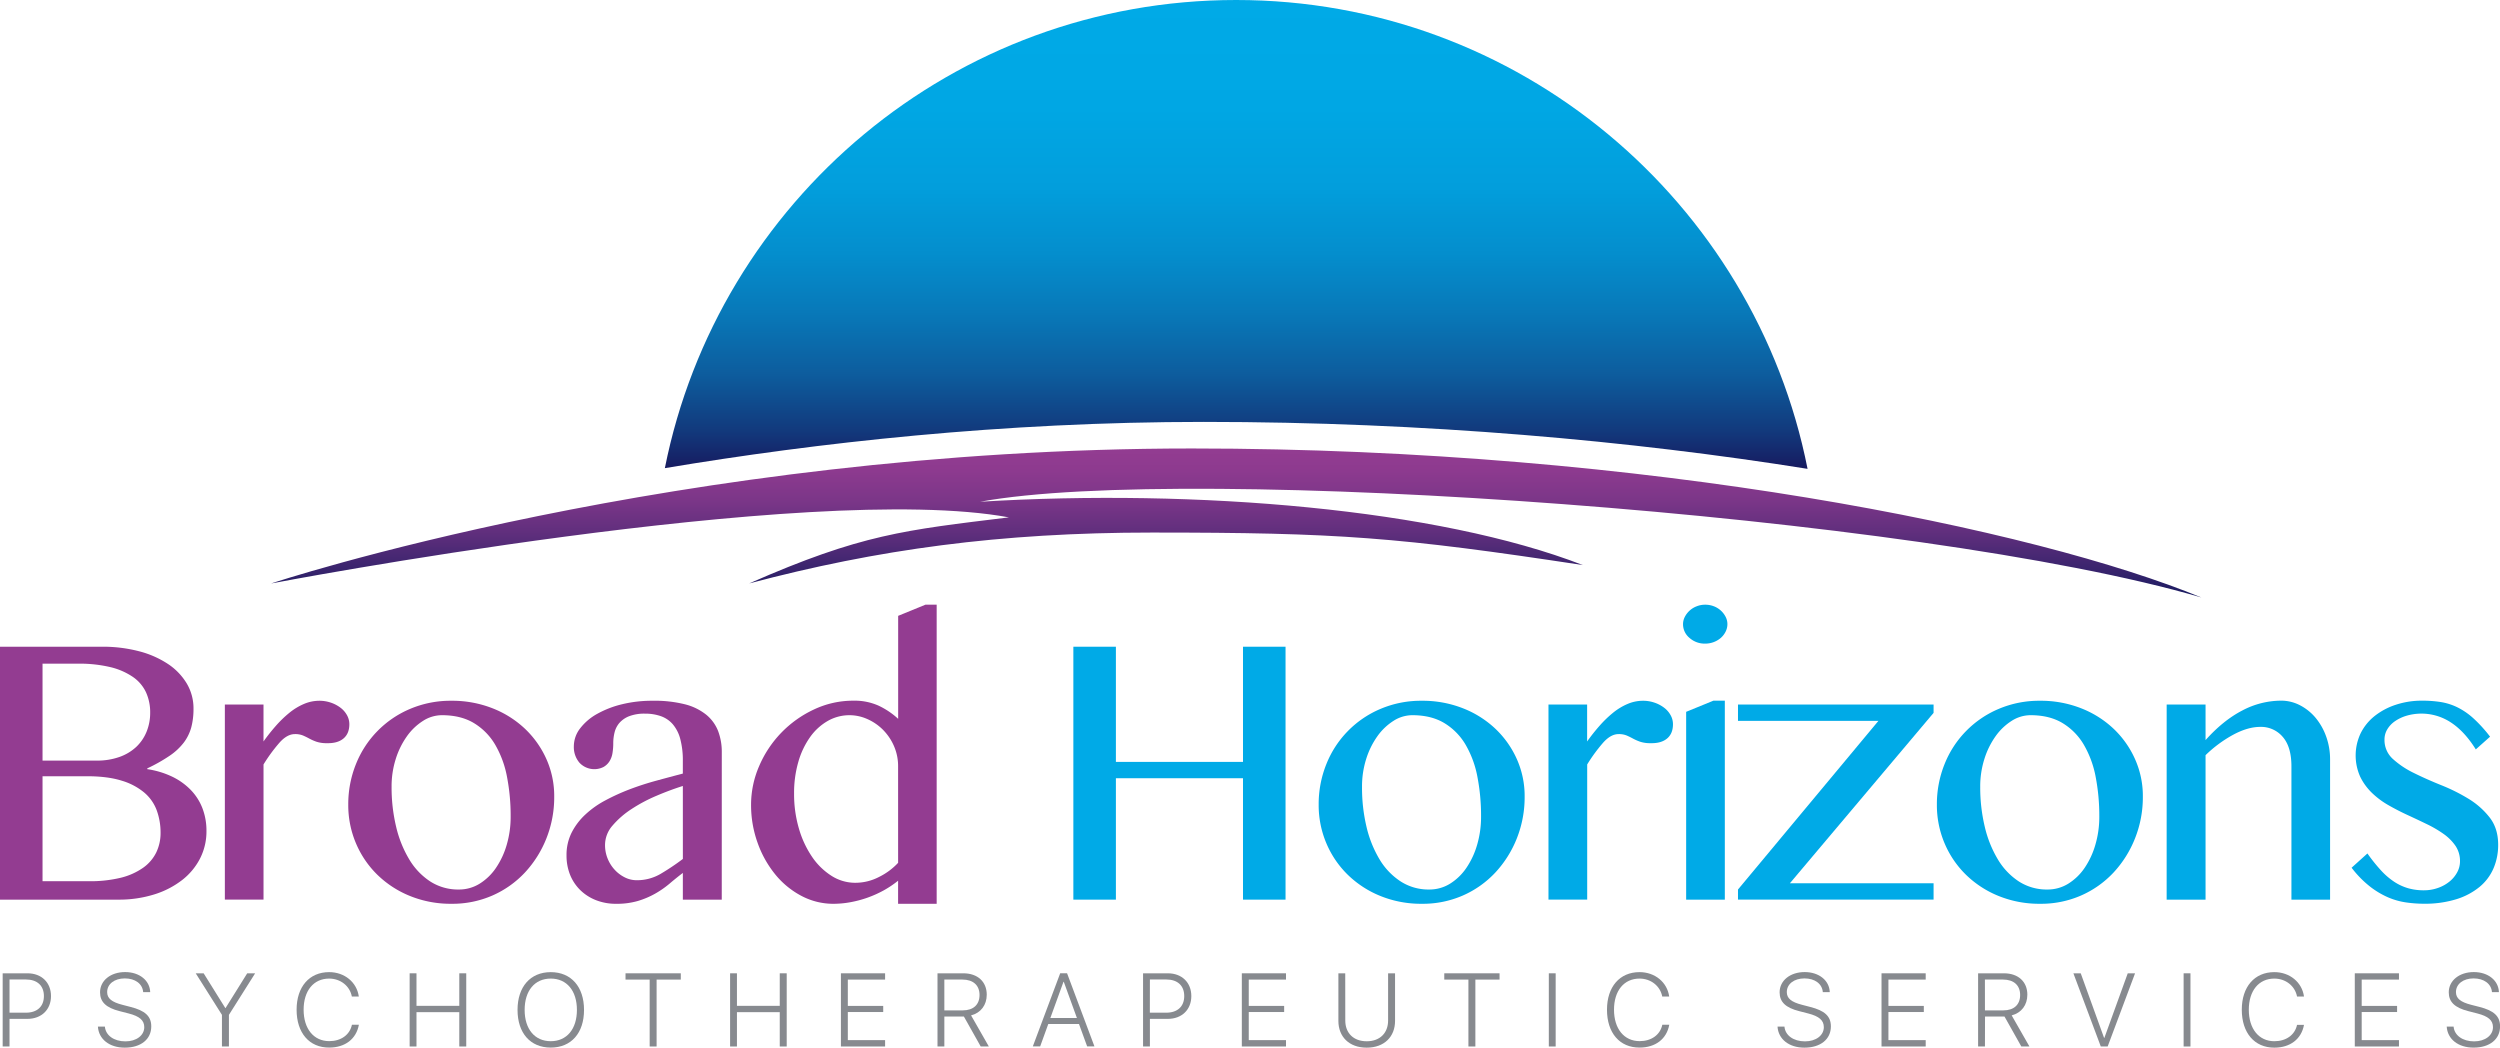 <svg viewBox="0 0 1459.95 611.81" xmlns="http://www.w3.org/2000/svg" xmlns:xlink="http://www.w3.org/1999/xlink"><linearGradient id="a" gradientUnits="userSpaceOnUse" x1="721.91" x2="721.91" y2="273.8"><stop offset="0" stop-color="#00aae7"/><stop offset=".23" stop-color="#00a7e4"/><stop offset=".4" stop-color="#029edc"/><stop offset=".54" stop-color="#048ecd"/><stop offset=".67" stop-color="#0878b8"/><stop offset=".8" stop-color="#0d5c9d"/><stop offset=".92" stop-color="#12397c"/><stop offset="1" stop-color="#171b60"/></linearGradient><linearGradient id="b" gradientUnits="userSpaceOnUse" x1="721.91" x2="721.91" y1="261.89" y2="348.93"><stop offset="0" stop-color="#933c91"/><stop offset=".15" stop-color="#8d3a8f"/><stop offset=".35" stop-color="#7b3688"/><stop offset=".58" stop-color="#5e2e7c"/><stop offset=".83" stop-color="#36236c"/><stop offset="1" stop-color="#171b60"/></linearGradient><path d="m0 377.67h59.53a83.29 83.29 0 0 1 21.66 2.65 55.74 55.74 0 0 1 16.89 7.42 35.85 35.85 0 0 1 11 11.44 28.37 28.37 0 0 1 3.92 14.7 41.69 41.69 0 0 1 -1.29 10.83 26.34 26.34 0 0 1 -4.32 8.86 35.06 35.06 0 0 1 -8.26 7.73 96.09 96.09 0 0 1 -13.13 7.42v.45a51.06 51.06 0 0 1 14.24 4.24 38.13 38.13 0 0 1 10.91 7.65 31.88 31.88 0 0 1 7 10.76 36.63 36.63 0 0 1 2.42 13.56 34.75 34.75 0 0 1 -3.64 15.75 37.6 37.6 0 0 1 -10.38 12.65 51.22 51.22 0 0 1 -16.28 8.48 68.81 68.81 0 0 1 -21.36 3.11h-68.91zm24.84 66.5h31.66a38.56 38.56 0 0 0 13.25-2.12 27.94 27.94 0 0 0 9.77-5.83 25.22 25.22 0 0 0 6.06-8.86 29.15 29.15 0 0 0 2.12-11.21 28.13 28.13 0 0 0 -2.42-11.82 22.47 22.47 0 0 0 -7.65-9 39.68 39.68 0 0 0 -13.25-5.76 78.13 78.13 0 0 0 -19.09-2h-20.45zm0 70.44h26.82a75.52 75.52 0 0 0 18.78-2 38.7 38.7 0 0 0 13.1-5.83 23.79 23.79 0 0 0 7.73-9 26.18 26.18 0 0 0 2.5-11.44 38 38 0 0 0 -2.2-13 24.91 24.91 0 0 0 -7.27-10.45 37 37 0 0 0 -13.26-7q-8.18-2.57-20.15-2.58h-26.05z" fill="#933c91"/><path d="m131.31 411.45h22.57v21.55a111.41 111.41 0 0 1 7.12-9 65.62 65.62 0 0 1 7.88-7.65 35.48 35.48 0 0 1 8.56-5.23 22.92 22.92 0 0 1 9-1.89 20.75 20.75 0 0 1 6.89 1.14 19.64 19.64 0 0 1 5.61 3 13.75 13.75 0 0 1 3.71 4.32 10.77 10.77 0 0 1 1.36 5.23q0 5.45-3.41 8.33t-9.6 2.75a18.7 18.7 0 0 1 -6.14-.83 29.09 29.09 0 0 1 -4.17-1.82q-1.82-1-3.71-1.82a11.91 11.91 0 0 0 -4.77-.83q-4.54 0-9 5a94.63 94.63 0 0 0 -9.32 12.72v78.92h-22.58z" fill="#933c91"/><path d="m263.68 527.79a63.15 63.15 0 0 1 -24.24-4.55 58.85 58.85 0 0 1 -19.09-12.42 56.28 56.28 0 0 1 -12.5-18.41 56.94 56.94 0 0 1 -4.47-22.5 62.45 62.45 0 0 1 4.47-23.63 58.38 58.38 0 0 1 31.59-32.28 60.52 60.52 0 0 1 24.24-4.77 64.27 64.27 0 0 1 23.93 4.39 58.61 58.61 0 0 1 19 12 55.65 55.65 0 0 1 12.5 17.72 52.77 52.77 0 0 1 4.54 21.81 65 65 0 0 1 -4.54 24.39 63.69 63.69 0 0 1 -12.5 19.92 57.57 57.57 0 0 1 -19 13.48 58.19 58.19 0 0 1 -23.93 4.85zm4.24-8.33a22.79 22.79 0 0 0 12.19-3.41 31.93 31.93 0 0 0 9.54-9.24 47.21 47.21 0 0 0 6.29-13.56 57.72 57.72 0 0 0 2.27-16.36 119.84 119.84 0 0 0 -2.12-23.18 58.8 58.8 0 0 0 -6.89-18.78 36 36 0 0 0 -12.42-12.65q-7.65-4.62-18.71-4.62a20.49 20.49 0 0 0 -11.07 3.34 33.72 33.72 0 0 0 -9.39 9 47 47 0 0 0 -6.51 13.25 52.88 52.88 0 0 0 -2.42 16.21 98.53 98.53 0 0 0 2.65 23.33 66.41 66.41 0 0 0 7.67 19.1 39.56 39.56 0 0 0 12.27 12.88 30 30 0 0 0 16.65 4.69z" fill="#933c91"/><path d="m421.49 525.37h-22.72v-15.6q-3.94 3-7.8 6.29a55.12 55.12 0 0 1 -8.41 5.83 49.45 49.45 0 0 1 -10 4.24 43.68 43.68 0 0 1 -12.72 1.67 31.61 31.61 0 0 1 -12-2.2 27.42 27.42 0 0 1 -9.17-6 26.08 26.08 0 0 1 -5.83-8.94 30.07 30.07 0 0 1 -2-11.21 28.93 28.93 0 0 1 3-13.25 37.87 37.87 0 0 1 8-10.53 54.27 54.27 0 0 1 11.67-8.26 123.09 123.09 0 0 1 14.05-6.41q7.57-2.88 15.6-5.07t15.6-4.17v-7.12a48.8 48.8 0 0 0 -1.52-13.18 21.78 21.78 0 0 0 -4.39-8.56 16.45 16.45 0 0 0 -7-4.7 27.28 27.28 0 0 0 -9.09-1.44 24.7 24.7 0 0 0 -9.39 1.51 14.66 14.66 0 0 0 -5.68 3.94 13.38 13.38 0 0 0 -2.8 5.53 26.35 26.35 0 0 0 -.76 6.29 35 35 0 0 1 -.45 5.76 12.85 12.85 0 0 1 -1.74 4.77 10 10 0 0 1 -3.48 3.33 11.89 11.89 0 0 1 -14.09-2.5 14.1 14.1 0 0 1 -3.26-9.54 17.17 17.17 0 0 1 3.71-10.53 32.07 32.07 0 0 1 10-8.48 57.26 57.26 0 0 1 14.62-5.61 73.51 73.51 0 0 1 17.57-2 72.54 72.54 0 0 1 18.99 2.07 32.57 32.57 0 0 1 12.5 6.14 23.23 23.23 0 0 1 6.89 9.54 34.25 34.25 0 0 1 2.12 12.35zm-22.72-66.37q-7.27 2.27-15.3 5.68a91.84 91.84 0 0 0 -14.69 7.8 50.82 50.82 0 0 0 -11.06 9.62 17.21 17.21 0 0 0 -4.39 11.28 20.83 20.83 0 0 0 1.51 8 21.49 21.49 0 0 0 4.09 6.51 20.24 20.24 0 0 0 5.91 4.47 15.37 15.37 0 0 0 7 1.67 27.14 27.14 0 0 0 13.94-3.71 136.24 136.24 0 0 0 13-8.71z" fill="#933c91"/><path d="m524.47 514.31a57.94 57.94 0 0 1 -8.47 5.69 63.93 63.93 0 0 1 -19.47 6.89 55.31 55.31 0 0 1 -9.77.91 39.78 39.78 0 0 1 -18.76-4.63 49.25 49.25 0 0 1 -15.3-12.57 61.9 61.9 0 0 1 -10.3-18.48 65 65 0 0 1 -3.79-22.19 56.69 56.69 0 0 1 4.7-22.5 64.26 64.26 0 0 1 32-33.1 53.64 53.64 0 0 1 23.18-5.15 34.31 34.31 0 0 1 14.51 2.88 45.21 45.21 0 0 1 11.51 7.73v-60.15l15.91-6.51h6.58v174.66h-22.53zm0-66.65a29.29 29.29 0 0 0 -2.5-12.19 31 31 0 0 0 -6.51-9.47 29.82 29.82 0 0 0 -9.09-6.14 25.48 25.48 0 0 0 -22.95 1.14 32.37 32.37 0 0 0 -10.3 9.39 47.42 47.42 0 0 0 -6.89 14.47 64.93 64.93 0 0 0 -2.5 18.56 71.42 71.42 0 0 0 2.8 20.37 57.84 57.84 0 0 0 7.65 16.51 39 39 0 0 0 11.36 11.14 25.74 25.74 0 0 0 13.94 4.09 30.13 30.13 0 0 0 14-3.48 38.28 38.28 0 0 0 11-8.18z" fill="#933c91"/><path d="m651.66 454.47v70.9h-24.84v-147.7h24.84v67.26h74.23v-67.26h24.84v147.7h-24.84v-70.9z" fill="#00aae7"/><path d="m830.38 527.79a63.14 63.14 0 0 1 -24.24-4.55 58.85 58.85 0 0 1 -19.09-12.42 56.23 56.23 0 0 1 -12.5-18.41 56.92 56.92 0 0 1 -4.47-22.5 62.42 62.42 0 0 1 4.47-23.63 58.38 58.38 0 0 1 31.59-32.28 60.51 60.51 0 0 1 24.24-4.77 64.27 64.27 0 0 1 23.94 4.39 58.65 58.65 0 0 1 19 12 55.67 55.67 0 0 1 12.5 17.72 52.79 52.79 0 0 1 4.54 21.81 65.08 65.08 0 0 1 -4.54 24.39 63.72 63.72 0 0 1 -12.5 19.92 57.61 57.61 0 0 1 -19 13.48 58.19 58.19 0 0 1 -23.94 4.85zm4.24-8.33a22.79 22.79 0 0 0 12.19-3.41 31.93 31.93 0 0 0 9.54-9.24 47.17 47.17 0 0 0 6.29-13.56 57.72 57.72 0 0 0 2.27-16.36 119.71 119.71 0 0 0 -2.12-23.18 58.76 58.76 0 0 0 -6.89-18.78 36 36 0 0 0 -12.42-12.65q-7.65-4.62-18.71-4.62a20.48 20.48 0 0 0 -11.05 3.34 33.72 33.72 0 0 0 -9.39 9 47.08 47.08 0 0 0 -6.51 13.25 52.88 52.88 0 0 0 -2.42 16.21 98.53 98.53 0 0 0 2.6 23.34 66.46 66.46 0 0 0 7.65 19.09 39.56 39.56 0 0 0 12.35 12.88 30 30 0 0 0 16.62 4.69z" fill="#00aae7"/><path d="m904.28 411.45h22.57v21.55a111.78 111.78 0 0 1 7.12-9 65.64 65.64 0 0 1 7.88-7.65 35.45 35.45 0 0 1 8.56-5.23 22.91 22.91 0 0 1 9-1.89 20.74 20.74 0 0 1 6.89 1.14 19.62 19.62 0 0 1 5.61 3 13.76 13.76 0 0 1 3.71 4.32 10.77 10.77 0 0 1 1.36 5.23q0 5.45-3.41 8.33t-9.57 2.75a18.7 18.7 0 0 1 -6.14-.83 29.19 29.19 0 0 1 -4.17-1.82q-1.82-1-3.71-1.82a11.91 11.91 0 0 0 -4.77-.83q-4.54 0-9 5a94.63 94.63 0 0 0 -9.32 12.72v78.92h-22.61z" fill="#00aae7"/><path d="m995.74 353.13a14 14 0 0 1 5.08.91 12.9 12.9 0 0 1 6.89 6.14 9.29 9.29 0 0 1 1.06 4.32 9.74 9.74 0 0 1 -1.06 4.39 11.71 11.71 0 0 1 -2.8 3.64 13.77 13.77 0 0 1 -4.09 2.42 14 14 0 0 1 -5.08.91 13.27 13.27 0 0 1 -9.09-3.33 10.32 10.32 0 0 1 -3.79-8 9.25 9.25 0 0 1 1.06-4.32 13 13 0 0 1 2.8-3.64 12.89 12.89 0 0 1 4.09-2.5 13.53 13.53 0 0 1 4.93-.94zm-11.06 62.56 15.91-6.51h6.67v116.19h-22.58z" fill="#00aae7"/><path d="m1014.95 519.46 82-98.47h-82v-9.54h114.22v4.85l-83.92 99.52h83.92v9.54h-114.22z" fill="#00aae7"/><path d="m1191.4 527.79a63.15 63.15 0 0 1 -24.24-4.55 58.85 58.85 0 0 1 -19.09-12.42 56.33 56.33 0 0 1 -12.5-18.41 57 57 0 0 1 -4.47-22.5 62.48 62.48 0 0 1 4.47-23.63 58.38 58.38 0 0 1 31.59-32.28 60.52 60.52 0 0 1 24.24-4.77 64.27 64.27 0 0 1 23.94 4.39 58.65 58.65 0 0 1 19 12 55.66 55.66 0 0 1 12.49 17.72 52.69 52.69 0 0 1 4.55 21.81 65 65 0 0 1 -4.55 24.39 63.71 63.71 0 0 1 -12.49 19.92 57.61 57.61 0 0 1 -19 13.48 58.19 58.19 0 0 1 -23.94 4.85zm4.24-8.33a22.8 22.8 0 0 0 12.2-3.41 31.94 31.94 0 0 0 9.55-9.24 47.25 47.25 0 0 0 6.28-13.56 57.49 57.49 0 0 0 2.28-16.36 120.23 120.23 0 0 0 -2.12-23.18 58.84 58.84 0 0 0 -6.9-18.78 36 36 0 0 0 -12.42-12.65q-7.65-4.62-18.71-4.62a20.49 20.49 0 0 0 -11.06 3.33 33.71 33.71 0 0 0 -9.39 9 46.91 46.91 0 0 0 -6.51 13.25 52.88 52.88 0 0 0 -2.43 16.21 98.53 98.53 0 0 0 2.65 23.33 66.37 66.37 0 0 0 7.65 19.09 39.56 39.56 0 0 0 12.29 12.9 30 30 0 0 0 16.64 4.69z" fill="#00aae7"/><path d="m1265.29 411.45h22.71v20.75q10.3-11.51 21.43-17.27a48.82 48.82 0 0 1 22.65-5.76 23.74 23.74 0 0 1 11.14 2.73 29.63 29.63 0 0 1 9.09 7.35 35.78 35.78 0 0 1 6.14 10.91 39.08 39.08 0 0 1 2.27 13.41v81.8h-22.57v-77.86q0-11.36-5.08-17.19a16.57 16.57 0 0 0 -13.1-5.83q-7.27 0-15.75 4.54a73.61 73.61 0 0 0 -16.22 11.97v84.38h-22.72z" fill="#00aae7"/><path d="m1415.39 519.92a24.49 24.49 0 0 0 8.48-1.44 22.32 22.32 0 0 0 6.74-3.79 17.83 17.83 0 0 0 4.39-5.38 13.22 13.22 0 0 0 1.59-6.21 15.8 15.8 0 0 0 -2.65-9.17 28 28 0 0 0 -6.94-6.93 67.35 67.35 0 0 0 -9.69-5.68q-5.46-2.65-11.21-5.3t-11.21-5.76a48.31 48.31 0 0 1 -9.69-7.2 33.74 33.74 0 0 1 -6.89-9.47 30.34 30.34 0 0 1 .23-25.3 29.94 29.94 0 0 1 8.1-10.07 39.73 39.73 0 0 1 12.36-6.62 48.18 48.18 0 0 1 15.6-2.42 69.27 69.27 0 0 1 10.53.76 34.79 34.79 0 0 1 9.7 3 40.84 40.84 0 0 1 9.47 6.44 79.64 79.64 0 0 1 9.85 10.83l-8.33 7.42q-6.51-10.45-14.47-15.68a31.21 31.21 0 0 0 -25.9-4 23.63 23.63 0 0 0 -6.89 3.26 15.39 15.39 0 0 0 -4.47 4.77 11.52 11.52 0 0 0 -1.59 5.91 14.81 14.81 0 0 0 4.92 11.36 51.78 51.78 0 0 0 12.27 8.18q7.35 3.64 16 7.12a105.22 105.22 0 0 1 16 8 45.85 45.85 0 0 1 12.27 10.91q4.92 6.36 4.92 15.91a34.57 34.57 0 0 1 -2.65 13.56 28.88 28.88 0 0 1 -8.1 10.91 39.81 39.81 0 0 1 -13.63 7.27 62.07 62.07 0 0 1 -19.09 2.65 73 73 0 0 1 -10.3-.76 42 42 0 0 1 -10.61-3 49.21 49.21 0 0 1 -10.68-6.44 59.77 59.77 0 0 1 -10.53-10.83l9.24-8.33a97.77 97.77 0 0 0 7.88 9.85 41.7 41.7 0 0 0 7.73 6.67 29.82 29.82 0 0 0 8.18 3.79 32.88 32.88 0 0 0 9.07 1.21z" fill="#00aae7"/><path d="m703 246.38c129.27 0 250.56 11.1 352.58 27.42-30.91-156.09-168.58-273.8-333.7-273.8s-302.57 117.5-333.62 273.39c88.47-14.82 196.99-27.01 314.74-27.01z" fill="url(#a)"/><path d="m158.31 340.74s237-78.84 537.75-78.84c267.15 0 493.8 47.45 589.46 87-165.09-48.33-590.95-78.33-713.12-55.9 126.48-7.67 267.37 4.19 352 37-107.72-16.37-143.06-19-251.64-19-88.92 0-160.49 9.88-235.27 29.72 65.72-28.89 90.74-31.1 151.69-38.59-116.51-21.51-430.87 38.61-430.87 38.61z" fill="url(#b)"/><g fill="#878a8f"><path d="m16.07 568.39c8.17 0 13.71 5.36 13.71 13.3s-5.59 13.31-13.78 13.31h-10.44v16.11h-4v-42.72zm-10.51 23h9.57c6.58 0 10.51-3.64 10.51-9.71s-3.91-9.68-10.51-9.68h-9.57z"/><path d="m61.25 599.52c.44 5.12 5.27 8.62 12 8.62 6.4 0 11-3.5 11-8.29 0-4-2.75-6.37-9.09-8l-5.3-1.36c-7.91-2-11.43-5.36-11.43-11 0-6.9 6.22-11.82 14.63-11.82s14.42 4.92 14.66 11.7h-4.11c-.38-4.83-4.65-8-10.72-8s-10.31 3.29-10.31 8c0 3.67 2.67 5.83 8.94 7.43l4.62 1.2c8.59 2.16 12.2 5.45 12.2 11.4 0 7.49-6 12.41-15.49 12.41-8.94 0-15.22-4.95-15.67-12.29z"/><path d="m129.61 611.13v-18.48l-15.31-24.26h4.62l12.65 20.29h.15l12.65-20.29h4.63l-15.31 24.26v18.48z"/><path d="m173.21 589.65c0-13.39 7.43-21.95 19-21.95 9 0 16.17 5.89 17.33 14.25h-4.06c-1.18-6.16-6.63-10.48-13.27-10.48-9.06 0-14.9 7.08-14.9 18.19s5.88 18.34 14.97 18.34c6.81 0 12-3.64 13.24-9.57h4.06c-1.51 8.32-8.06 13.33-17.33 13.33-11.64.05-19.04-8.57-19.04-22.11z"/><path d="m268.22 611.13v-20.05h-25v20.05h-4v-42.74h4v19h25v-19h4.06v42.74z"/><path d="m341.06 589.77c0 13.54-7.49 22-19.43 22s-19.4-8.5-19.4-22 7.49-22.06 19.4-22.06 19.43 8.53 19.43 22.06zm-34.68 0c0 11.2 5.89 18.27 15.25 18.27s15.28-7.08 15.28-18.27-5.92-18.3-15.28-18.3-15.25 7.08-15.25 18.3z"/><path d="m379.39 611.13v-39.07h-14.1v-3.67h32.28v3.67h-14.13v39.07z"/><path d="m455.36 611.13v-20.05h-25v20.05h-4v-42.74h4v19h25v-19h4.06v42.74z"/><path d="m516.88 611.13h-25.8v-42.74h25.8v3.67h-21.77v15.37h20.67v3.57h-20.67v16.41h21.77z"/><path d="m551.48 611.13h-4v-42.74h15.08c8.35 0 13.68 4.89 13.68 12.5 0 6-3.44 10.6-9.15 12.08l10.37 18.16h-4.74l-9.83-17.5h-11.41zm0-21.09h10.72c6.22 0 9.83-3.32 9.83-9s-3.76-9-10-9h-10.55z"/><path d="m630.11 598h-17.94l-4.74 13.09h-4.29l16-42.74h4l16 42.74h-4.26zm-16.73-3.5h15.52l-7.67-21.15h-.18z"/><path d="m682 568.39c8.17 0 13.71 5.36 13.71 13.3s-5.56 13.31-13.71 13.31h-10.48v16.11h-4v-42.72zm-10.51 23h9.57c6.58 0 10.51-3.64 10.51-9.71s-3.88-9.68-10.48-9.68h-9.57z"/><path d="m751 611.13h-25.8v-42.74h25.8v3.67h-21.75v15.37h20.67v3.57h-20.67v16.41h21.75z"/><path d="m785.62 596c0 7.17 4.68 12.08 12.5 12.08s12.5-4.92 12.5-12.08v-27.61h4.06v27.81c0 9.21-6.28 15.61-16.56 15.61s-16.53-6.4-16.53-15.61v-27.81h4z"/><path d="m857.53 611.13v-39.07h-14.1v-3.67h32.28v3.67h-14.12v39.07z"/><path d="m904.48 611.13v-42.74h4v42.74z"/><path d="m938.45 589.65c0-13.39 7.43-21.95 19-21.95 9 0 16.17 5.89 17.33 14.25h-4.06c-1.18-6.16-6.63-10.48-13.27-10.48-9.06 0-14.9 7.08-14.9 18.19s5.88 18.34 14.97 18.34c6.81 0 12-3.64 13.24-9.57h4.06c-1.51 8.32-8.06 13.33-17.33 13.33-11.64.05-19.04-8.57-19.04-22.11z"/><path d="m1042.08 599.52c.44 5.12 5.27 8.62 12 8.62 6.4 0 11-3.5 11-8.29 0-4-2.75-6.37-9.09-8l-5.3-1.36c-7.91-2-11.43-5.36-11.43-11 0-6.9 6.22-11.82 14.63-11.82s14.42 4.92 14.66 11.7h-4.06c-.38-4.83-4.65-8-10.72-8s-10.31 3.29-10.31 8c0 3.67 2.67 5.83 8.94 7.43l4.6 1.2c8.59 2.16 12.2 5.45 12.2 11.4 0 7.49-6 12.41-15.49 12.41-8.94 0-15.22-4.95-15.67-12.29z"/><path d="m1124.57 611.13h-25.8v-42.74h25.8v3.67h-21.77v15.37h20.67v3.57h-20.67v16.41h21.77z"/><path d="m1159.17 611.13h-4v-42.74h15.08c8.35 0 13.68 4.89 13.68 12.5 0 6-3.44 10.6-9.15 12.08l10.37 18.16h-4.74l-9.83-17.5h-11.37zm0-21.09h10.72c6.22 0 9.83-3.32 9.83-9s-3.76-9-10-9h-10.57z"/><path d="m1226.82 611.13-16-42.74h4.29l13.62 37.7h.18l13.65-37.7h4.27l-16 42.74z"/><path d="m1275.19 611.13v-42.74h4v42.74z"/><path d="m1309.16 589.65c0-13.39 7.43-21.95 19-21.95 9 0 16.17 5.89 17.33 14.25h-4.06c-1.18-6.16-6.63-10.48-13.27-10.48-9.06 0-14.9 7.08-14.9 18.19s5.83 18.39 14.93 18.39c6.81 0 12-3.64 13.24-9.57h4.06c-1.51 8.32-8.06 13.33-17.33 13.33-11.6 0-19-8.62-19-22.16z"/><path d="m1400.95 611.13h-25.8v-42.74h25.8v3.67h-21.77v15.37h20.67v3.57h-20.67v16.41h21.77z"/><path d="m1432.85 599.52c.44 5.12 5.27 8.62 12 8.62 6.4 0 11-3.5 11-8.29 0-4-2.75-6.37-9.09-8l-5.3-1.36c-7.91-2-11.43-5.36-11.43-11 0-6.9 6.22-11.82 14.63-11.82s14.42 4.92 14.66 11.7h-4.06c-.38-4.83-4.65-8-10.72-8s-10.31 3.29-10.31 8c0 3.67 2.67 5.83 8.94 7.43l4.62 1.18c8.59 2.16 12.2 5.45 12.2 11.4 0 7.49-6 12.41-15.49 12.41-8.94 0-15.22-4.95-15.67-12.29z"/></g></svg>